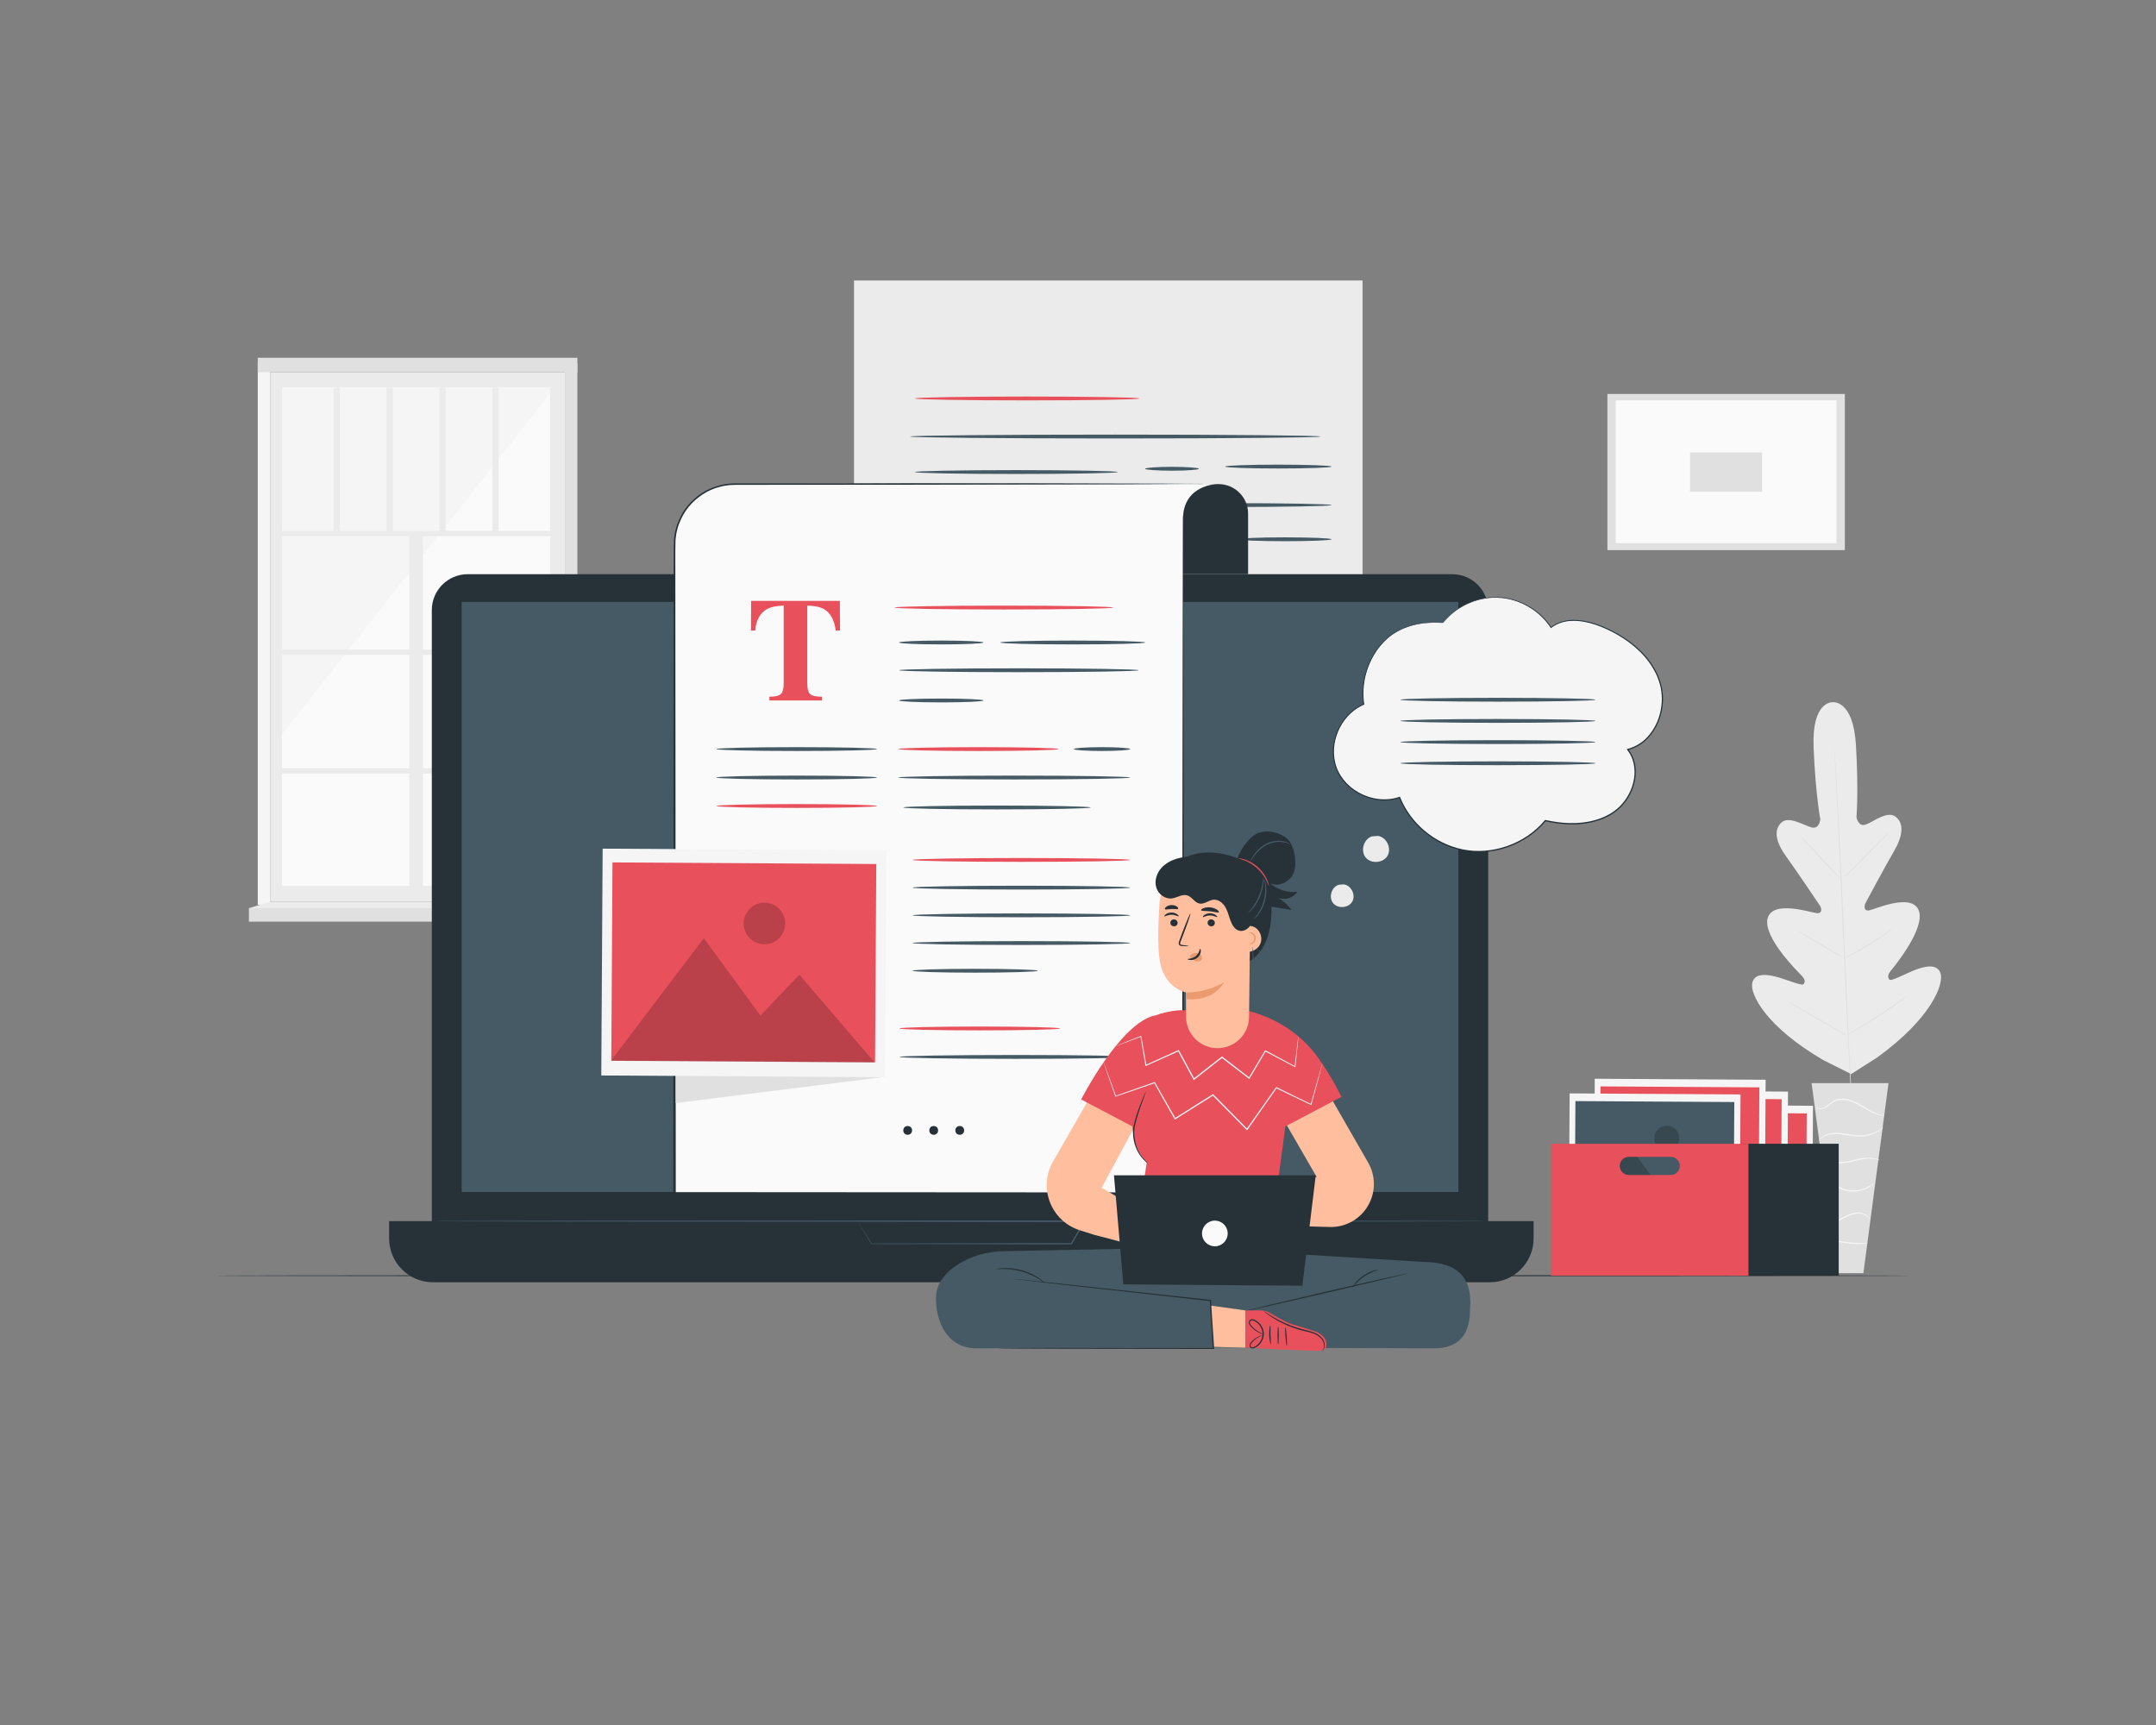 <?xml version="1.0" encoding="utf-8"?>
<!-- Generator: Adobe Illustrator 16.0.0, SVG Export Plug-In . SVG Version: 6.00 Build 0)  -->
<!DOCTYPE svg PUBLIC "-//W3C//DTD SVG 1.0//EN" "http://www.w3.org/TR/2001/REC-SVG-20010904/DTD/svg10.dtd">
<svg version="1.0" id="Layer_1" xmlns="http://www.w3.org/2000/svg" xmlns:xlink="http://www.w3.org/1999/xlink" x="0px" y="0px"
	 width="500px" height="400px" viewBox="-50 0 500 400" enable-background="new -50 0 500 400" xml:space="preserve">
<rect x="-50" y="0" width="500" height="400" fill="#808080" stroke="none"/>
<g>
	<g>
		<rect x="12.669" y="86.309" fill="#EBEBEB" width="68.34" height="122.768"/>
	</g>
	<g>
		<rect x="15.4" y="89.869" fill="#FAFAFA" width="62.174" height="115.55"/>
	</g>
	<g>
		<polygon fill="#F5F5F5" points="77.574,91.23 15.4,170.318 15.4,89.869 77.574,89.869 		"/>
	</g>
	<g>
		<rect x="15.4" y="123.109" fill="#EBEBEB" width="63.524" height="1.23"/>
	</g>
	<g>
		<rect x="15.4" y="150.626" fill="#EBEBEB" width="63.524" height="1.23"/>
	</g>
	<g>
		<rect x="15.4" y="178.144" fill="#EBEBEB" width="63.524" height="1.229"/>
	</g>
	<g>
		<rect x="44.917" y="123.724" fill="#EBEBEB" width="3.141" height="84.971"/>
	</g>
	<g>
		<rect x="27.372" y="89.869" fill="#EBEBEB" width="1.423" height="33.855"/>
	</g>
	<g>
		<rect x="39.646" y="89.869" fill="#EBEBEB" width="1.423" height="33.855"/>
	</g>
	<g>
		<rect x="51.919" y="89.869" fill="#EBEBEB" width="1.423" height="33.855"/>
	</g>
	<g>
		<rect x="64.193" y="89.869" fill="#EBEBEB" width="1.423" height="33.855"/>
	</g>
	<g>
		<rect x="9.779" y="84.227" fill="#F5F5F5" width="2.891" height="125.609"/>
	</g>
	<g>
		<polygon fill="#E0E0E0" points="83.899,210.184 81.009,209.076 81.009,84.227 83.899,84.227 		"/>
	</g>
	<g>
		<rect x="9.779" y="82.959" fill="#E0E0E0" width="74.121" height="3.35"/>
	</g>
	<g>
		<rect x="7.728" y="210.598" fill="#E0E0E0" width="78.128" height="3.119"/>
	</g>
	<g>
		<polygon fill="#EBEBEB" points="81.009,209.076 85.856,210.598 7.728,210.598 12.669,209.076 		"/>
	</g>
</g>
<g>
	<g>
		<g>
			<path fill="#EBEBEB" d="M374.979,162.839c0,0-4.83-0.348-4.386,10.488s1.55,16.607,1.55,16.607s-0.143,2.402-2.002,1.932
				c-1.861-0.472-5.361-2.811-7.091-1.063c-1.793,1.813-1.155,4.593,1.224,7.868c2.379,3.274,7.324,10.642,7.771,11.31
				c0.437,0.656,0.612,1.885-0.707,1.767s-10.224-3.136-11.401,1.175s6.945,12.346,7.817,13.241c0.871,0.896,0.918,1.46,0.563,2.002
				c-0.354,0.542-3.25-0.755-5.817-1.511c-2.567-0.754-5.677-1.178-6.147,1.365c-0.472,2.545,3.106,9.988,16.508,17.813l6.447,3.22
				l6.102-3.893c12.552-9.126,15.367-16.891,14.644-19.375c-0.724-2.482-3.774-1.75-6.254-0.742
				c-2.479,1.007-5.231,2.587-5.638,2.083c-0.407-0.504-0.415-1.069,0.361-2.049c0.777-0.979,8.058-9.785,6.453-13.956
				c-1.604-4.171-10.16-0.277-11.462-0.028c-1.301,0.25-1.249-0.991-0.881-1.687c0.377-0.709,4.562-8.534,6.601-12.029
				c2.039-3.497,2.396-6.327,0.431-7.952c-1.896-1.565-5.146,1.111-6.948,1.767c-1.803,0.656-2.186-1.721-2.186-1.721
				s0.521-5.854-0.119-16.68c-0.643-10.826-5.528-9.952-5.528-9.952"/>
		</g>
		<g>
			<g>
				<path fill="#E0E0E0" d="M375.359,172.544c0,0,0.013,0.076,0.025,0.227c0.012,0.16,0.029,0.381,0.051,0.665
					c0.041,0.596,0.1,1.456,0.174,2.559c0.147,2.223,0.339,5.439,0.559,9.415c0.441,7.953,0.959,18.943,1.489,31.084
					c0.53,12.145,1.019,23.136,1.416,31.09c0.202,3.969,0.364,7.184,0.479,9.419c0.055,1.104,0.098,1.964,0.127,2.562
					c0.012,0.283,0.021,0.506,0.026,0.666c0.004,0.15,0,0.229,0,0.229s-0.013-0.076-0.024-0.227
					c-0.014-0.16-0.029-0.381-0.053-0.666c-0.04-0.596-0.099-1.455-0.173-2.558c-0.147-2.223-0.339-5.438-0.558-9.415
					c-0.442-7.953-0.959-18.943-1.489-31.089c-0.53-12.14-1.021-23.131-1.416-31.085c-0.202-3.969-0.366-7.184-0.479-9.419
					c-0.055-1.104-0.098-1.965-0.127-2.562c-0.012-0.285-0.021-0.506-0.027-0.667C375.355,172.621,375.359,172.544,375.359,172.544z
					"/>
			</g>
		</g>
		<g>
			<g>
				<path fill="#E0E0E0" d="M367.814,194.271c0.013-0.012,0.153,0.108,0.4,0.334c0.248,0.226,0.598,0.563,1.021,0.982
					c0.853,0.843,1.996,2.038,3.234,3.38c1.211,1.326,2.305,2.524,3.152,3.45c0.376,0.409,0.695,0.756,0.959,1.041
					c0.229,0.245,0.348,0.388,0.336,0.399s-0.154-0.106-0.402-0.332s-0.598-0.563-1.02-0.987c-0.844-0.853-1.971-2.062-3.208-3.403
					c-1.22-1.315-2.323-2.506-3.177-3.426c-0.379-0.406-0.701-0.752-0.967-1.036C367.922,194.427,367.803,194.284,367.814,194.271z"
					/>
			</g>
		</g>
		<g>
			<g>
				
					<ellipse transform="matrix(0.711 0.703 -0.703 0.711 250.035 -211.962)" fill="#E0E0E0" cx="382.914" cy="198.239" rx="0.124" ry="7.624"/>
			</g>
		</g>
		<g>
			<g>
				<path fill="#E0E0E0" d="M377.533,222.328c-0.008-0.016,0.152-0.116,0.449-0.286c0.345-0.192,0.766-0.431,1.261-0.708
					c1.063-0.598,2.53-1.43,4.116-2.402c1.588-0.972,2.996-1.898,4.01-2.578c0.473-0.315,0.875-0.584,1.203-0.804
					c0.285-0.188,0.447-0.284,0.457-0.271c0.011,0.013-0.133,0.138-0.4,0.349c-0.27,0.212-0.664,0.511-1.16,0.868
					c-0.99,0.717-2.387,1.671-3.979,2.646c-1.592,0.978-3.076,1.787-4.163,2.347c-0.545,0.276-0.988,0.497-1.3,0.639
					C377.716,222.271,377.541,222.343,377.533,222.328z"/>
			</g>
		</g>
		<g>
			<g>
				<path fill="#E0E0E0" d="M366.854,215.79c0.008-0.015,0.166,0.062,0.445,0.209c0.278,0.147,0.678,0.371,1.168,0.649
					c0.982,0.558,2.329,1.343,3.811,2.223c1.479,0.881,2.813,1.689,3.771,2.285c0.479,0.299,0.864,0.544,1.129,0.718
					c0.264,0.174,0.405,0.276,0.396,0.292c-0.008,0.016-0.166-0.063-0.445-0.21c-0.277-0.147-0.678-0.37-1.169-0.649
					c-0.981-0.558-2.328-1.343-3.81-2.223c-1.479-0.881-2.813-1.689-3.771-2.285c-0.479-0.299-0.863-0.543-1.129-0.717
					C366.986,215.908,366.844,215.805,366.854,215.79z"/>
			</g>
		</g>
		<g>
			<g>
				<path fill="#E0E0E0" d="M364.734,232.279c0.008-0.014,0.209,0.084,0.565,0.275c0.397,0.219,0.9,0.495,1.501,0.826
					c1.262,0.708,2.995,1.702,4.903,2.813c1.907,1.109,3.629,2.127,4.868,2.873c0.584,0.358,1.074,0.658,1.461,0.896
					c0.342,0.217,0.525,0.344,0.52,0.357c-0.01,0.015-0.211-0.084-0.568-0.274c-0.396-0.219-0.899-0.496-1.5-0.827
					c-1.262-0.708-2.995-1.701-4.903-2.812s-3.628-2.128-4.867-2.874c-0.585-0.358-1.075-0.658-1.462-0.896
					C364.91,232.422,364.725,232.295,364.734,232.279z"/>
			</g>
		</g>
		<g>
			<g>
				<path fill="#E0E0E0" d="M378.275,240.035c-0.008-0.016,0.192-0.148,0.562-0.376c0.41-0.249,0.937-0.569,1.567-0.953
					c1.322-0.808,3.146-1.927,5.123-3.216c1.98-1.288,3.744-2.502,5.015-3.387c0.606-0.422,1.112-0.772,1.507-1.047
					c0.357-0.246,0.561-0.375,0.57-0.361c0.009,0.015-0.174,0.17-0.514,0.438s-0.838,0.65-1.461,1.111
					c-1.246,0.923-2.998,2.159-4.981,3.45c-1.981,1.293-3.824,2.391-5.171,3.158c-0.674,0.383-1.223,0.688-1.607,0.889
					C378.501,239.945,378.285,240.05,378.275,240.035z"/>
			</g>
		</g>
	</g>
	<g>
		<g>
			<g>
				<polygon fill="#E0E0E0" points="387.966,251.161 370.13,251.161 375.951,295.229 382.145,295.229 				"/>
			</g>
		</g>
		<g>
			<g>
				<g>
					<path fill="#F5F5F5" d="M371.057,256.578c-0.008,0.005,0.02,0.063,0.094,0.156c0.076,0.095,0.217,0.216,0.432,0.309
						c0.423,0.186,1.166,0.199,1.884-0.23c0.72-0.397,1.349-1.178,2.313-1.522c0.957-0.365,2.144-0.3,3.279,0.065
						c1.149,0.355,2.148,0.938,3.055,1.479c0.906,0.54,1.738,1.021,2.482,1.333c0.74,0.323,1.387,0.472,1.832,0.529
						c0.225,0.028,0.398,0.038,0.518,0.034c0.119,0,0.182-0.004,0.183-0.015c0.011-0.059-1.01-0.05-2.446-0.737
						c-0.721-0.33-1.529-0.821-2.43-1.375c-0.896-0.553-1.919-1.16-3.105-1.527c-1.174-0.377-2.436-0.445-3.461-0.038
						c-0.515,0.196-0.944,0.503-1.305,0.808c-0.363,0.301-0.689,0.584-1.021,0.791c-0.651,0.422-1.338,0.438-1.736,0.301
						C371.21,256.794,371.078,256.555,371.057,256.578z"/>
				</g>
			</g>
		</g>
		<g>
			<g>
				<g>
					<path fill="#F5F5F5" d="M371.706,264.693c0.022,0.016,0.142-0.182,0.421-0.473c0.283-0.281,0.749-0.652,1.424-0.902
						c0.67-0.258,1.529-0.409,2.48-0.375c0.955,0.033,1.996,0.244,3.104,0.425c1.105,0.185,2.2,0.269,3.18,0.131
						c0.977-0.125,1.826-0.407,2.5-0.714c0.674-0.309,1.174-0.646,1.502-0.895c0.33-0.25,0.486-0.418,0.478-0.429
						c-0.033-0.049-0.724,0.568-2.062,1.134c-0.67,0.276-1.502,0.529-2.451,0.637c-0.949,0.117-2,0.031-3.1-0.152
						c-1.099-0.18-2.156-0.385-3.143-0.403c-0.987-0.022-1.877,0.157-2.564,0.45c-0.695,0.286-1.166,0.702-1.433,1.02
						c-0.128,0.164-0.222,0.297-0.271,0.396C371.721,264.637,371.697,264.689,371.706,264.693z"/>
				</g>
			</g>
		</g>
		<g>
			<g>
				<g>
					<path fill="#F5F5F5" d="M385.945,269.039c0.007-0.014-0.158-0.124-0.491-0.255c-0.332-0.132-0.839-0.267-1.479-0.317
						c-0.639-0.051-1.404-0.009-2.233,0.129c-0.832,0.135-1.724,0.363-2.66,0.563c-0.937,0.197-1.839,0.33-2.656,0.3
						c-0.817-0.028-1.544-0.207-2.108-0.456c-1.146-0.504-1.557-1.236-1.6-1.189c-0.011,0.006,0.07,0.189,0.303,0.465
						c0.229,0.274,0.631,0.625,1.211,0.912c0.578,0.285,1.332,0.492,2.184,0.537c0.854,0.047,1.781-0.084,2.729-0.283
						c0.946-0.201,1.832-0.438,2.646-0.584c0.813-0.148,1.556-0.209,2.177-0.187C385.216,268.714,385.928,269.093,385.945,269.039z"
						/>
				</g>
			</g>
		</g>
		<g>
			<g>
				<g>
					<path fill="#F5F5F5" d="M373.282,275.15c0.009,0.048,0.637-0.396,1.731-0.174c0.536,0.097,1.137,0.367,1.813,0.674
						c0.672,0.313,1.482,0.582,2.351,0.648c1.753,0.168,3.313-0.396,4.269-0.988c0.488-0.291,0.83-0.604,1.062-0.816
						c0.218-0.23,0.329-0.363,0.313-0.377c-0.038-0.043-0.508,0.484-1.479,1.016c-0.955,0.528-2.459,1.039-4.138,0.877
						c-1.688-0.096-2.983-1.104-4.155-1.236c-0.57-0.086-1.048-0.004-1.345,0.117C373.4,275.008,373.273,275.141,373.282,275.15z"/>
				</g>
			</g>
		</g>
		<g>
			<g>
				<g>
					<path fill="#F5F5F5" d="M374.275,283.609c0,0.033,0.599,0.029,1.486-0.297c0.896-0.299,2.006-0.986,3.303-1.502
						c0.649-0.246,1.303-0.399,1.896-0.396c0.595,0.003,1.123,0.148,1.524,0.348c0.818,0.408,1.057,0.988,1.102,0.951
						c0.014-0.005-0.023-0.15-0.169-0.376c-0.144-0.224-0.417-0.517-0.836-0.756c-0.417-0.238-0.979-0.416-1.616-0.435
						c-0.641-0.02-1.33,0.137-2.003,0.393c-1.343,0.536-2.418,1.243-3.274,1.583C374.842,283.486,374.27,283.563,374.275,283.609z"
						/>
				</g>
			</g>
		</g>
		<g>
			<g>
				<g>
					<path fill="#F5F5F5" d="M375.15,287.544c-0.01,0.036,0.416,0.19,1.129,0.367c0.711,0.177,1.709,0.364,2.822,0.476
						c1.115,0.108,2.131,0.118,2.861,0.084c0.732-0.035,1.182-0.104,1.18-0.141c-0.004-0.088-1.808-0.012-4.013-0.232
						C376.926,287.886,375.172,287.459,375.15,287.544z"/>
				</g>
			</g>
		</g>
	</g>
</g>
<g>
	<g>
		<rect x="322.771" y="91.358" fill="#E0E0E0" width="55.07" height="36.208"/>
	</g>
	<g>
		<rect x="324.688" y="92.839" fill="#FAFAFA" width="51.211" height="33.108"/>
	</g>
	<g>
		<rect x="341.939" y="104.907" fill="#E0E0E0" width="16.707" height="9.11"/>
	</g>
</g>
<g>
	<g>
		<path fill="#263238" d="M393.318,295.813c0,0.082-88.09,0.147-196.729,0.147c-108.676,0-196.747-0.065-196.747-0.147
			s88.07-0.148,196.747-0.148C305.229,295.663,393.318,295.729,393.318,295.813z"/>
	</g>
</g>
<g>
	<g>
		<path fill="#EBEBEB" d="M256.723,186.628H148.059V65.038h117.933v112.32C265.991,182.478,261.841,186.628,256.723,186.628z"/>
	</g>
	<g>
		<g>
			<g>
				<path fill="#455A64" d="M256.253,101.226c0,0.247-21.315,0.447-47.604,0.447c-26.296,0-47.606-0.2-47.606-0.447
					s21.311-0.446,47.606-0.446C234.938,100.779,256.253,100.979,256.253,101.226z"/>
			</g>
		</g>
		<g>
			<g>
				<ellipse fill="#455A64" cx="185.693" cy="109.462" rx="23.52" ry="0.446"/>
			</g>
		</g>
		<g>
			<g>
				<ellipse fill="#455A64" cx="221.799" cy="108.699" rx="6.23" ry="0.447"/>
			</g>
		</g>
		<g>
			<g>
				<ellipse fill="#455A64" cx="246.463" cy="108.191" rx="12.333" ry="0.446"/>
			</g>
		</g>
		<g>
			<g>
				<ellipse fill="#455A64" cx="183.163" cy="117.345" rx="22.121" ry="0.446"/>
			</g>
		</g>
		<g>
			<g>
				<ellipse fill="#455A64" cx="234.641" cy="117.117" rx="24.155" ry="0.447"/>
			</g>
		</g>
		<g>
			<g>
				<ellipse fill="#455A64" cx="248.041" cy="125.049" rx="10.755" ry="0.446"/>
			</g>
		</g>
	</g>
	<g>
		<g>
			<path fill="#E8505B" d="M214.297,92.396c0,0.247-11.67,0.447-26.061,0.447c-14.396,0-26.063-0.2-26.063-0.447
				c0-0.246,11.667-0.446,26.063-0.446C202.627,91.95,214.297,92.15,214.297,92.396z"/>
		</g>
	</g>
</g>
<g>
	<g>
		<g>
			<g>
				<g>
					<g>
						<g>
							<path fill="#263238" d="M286.8,295.146H58.469c-4.598,0-8.325-3.729-8.325-8.326V141.468c0-4.598,3.727-8.325,8.325-8.325
								H286.8c4.599,0,8.325,3.727,8.325,8.325v145.354C295.125,291.419,291.396,295.146,286.8,295.146z"/>
						</g>
					</g>
				</g>
				<g>
					<g>
						<g>
							<path fill="#263238" d="M295.488,297.34H50.413c-5.617,0-10.171-4.555-10.171-10.172v-4.004H305.66v4.004
								C305.66,292.785,301.105,297.34,295.488,297.34z"/>
						</g>
					</g>
				</g>
				<g>
					<g>
						<g>
							<rect x="57.063" y="139.579" fill="#455A64" width="231.144" height="136.81"/>
						</g>
					</g>
				</g>
				<g>
					<g>
						<g>
							<g>
								<path fill="#455A64" d="M148.827,283.164c-0.005-0.003,0.081-0.005,0.255-0.008c0.188-0.002,0.446-0.006,0.776-0.008
									c0.705-0.004,1.719-0.01,3.019-0.018c2.653-0.012,6.472-0.027,11.2-0.046c9.532-0.021,22.729-0.049,37.446-0.08l0.276-0.001
									l-0.14,0.239c-0.473,0.808-0.979,1.674-1.486,2.547c-0.534,0.914-1.064,1.821-1.572,2.69l-0.046,0.08h-0.091
									c-20.367-0.039-37.761-0.071-46.346-0.088h-0.04l-0.021-0.033c-1.056-1.717-1.869-3.039-2.427-3.946
									c-0.264-0.433-0.466-0.765-0.61-1C148.888,283.271,148.827,283.164,148.827,283.164s0.083,0.12,0.229,0.347
									c0.153,0.237,0.369,0.569,0.648,1.003c0.569,0.885,1.398,2.176,2.476,3.853l-0.061-0.033
									c8.585-0.017,25.979-0.05,46.346-0.088l-0.137,0.079c0.508-0.87,1.038-1.778,1.571-2.693
									c0.51-0.871,1.016-1.738,1.488-2.546l0.137,0.238c-14.66-0.031-27.801-0.06-37.294-0.08
									c-4.751-0.021-8.588-0.034-11.253-0.046c-1.32-0.008-2.35-0.014-3.065-0.018c-0.342-0.002-0.608-0.006-0.803-0.008
									C148.927,283.169,148.827,283.164,148.827,283.164z"/>
							</g>
						</g>
					</g>
				</g>
			</g>
		</g>
	</g>
	<g>
		<g>
			<line fill="none" x1="50.144" y1="283.164" x2="295.125" y2="283.164"/>
		</g>
		<g>
			<g>
				<path fill="#455A64" d="M295.125,283.164c0,0.082-54.846,0.148-122.484,0.148c-67.663,0-122.497-0.066-122.497-0.148
					s54.833-0.148,122.497-0.148C240.279,283.016,295.125,283.082,295.125,283.164z"/>
			</g>
		</g>
	</g>
</g>
<g>
	<g>
		<path fill="#263238" d="M232.604,112.257L232.604,112.257c3.779,0,6.844,3.064,6.844,6.843v14.043h-20.463v-12.955
			c0-4.38,3.551-7.931,7.931-7.931H232.604z"/>
	</g>
	<g>
		<g>
			<path fill="#263238" d="M232.604,112.257c0,0.082-19.308,0.132-43.119,0.111c-23.819-0.021-43.123-0.104-43.123-0.187
				s19.304-0.132,43.123-0.111C213.296,112.091,232.604,112.175,232.604,112.257z"/>
		</g>
	</g>
	<g>
		<path fill="#FAFAFA" d="M232.424,112.24l-8.533-0.059l-12.396,0.076h-91.063c-7.732,0-14.001,6.269-14.001,14.001v147.873v2.586
			h117.933V119.933C224.708,112.257,232.424,112.24,232.424,112.24z"/>
	</g>
	<g>
		<path fill="#263238" d="M232.424,112.24l-71.109,0.155l-35.555,0.027l-4.444,0.003c-0.745-0.015-1.474,0.029-2.205,0.068
			c-0.723,0.102-1.454,0.182-2.156,0.393c-2.847,0.706-5.4,2.413-7.257,4.667c-0.926,1.135-1.645,2.428-2.171,3.79
			c-0.115,0.347-0.274,0.68-0.354,1.037l-0.272,1.063c-0.111,0.722-0.249,1.442-0.255,2.175c-0.063,2.944-0.014,5.921-0.026,8.879
			l0.096,142.22l-0.285-0.283l117.932,0.076l-0.207,0.207l0.058-84.584l0.067-42.291l0.042-21.145l0.01-5.286l0.006-2.643
			c0.001-0.441-0.014-0.881,0.056-1.32c0.055-0.438,0.071-0.883,0.207-1.306c0.391-1.713,1.371-3.328,2.855-4.306
			c0.721-0.506,1.527-0.892,2.371-1.146C230.669,112.434,231.542,112.267,232.424,112.24z M232.424,112.24
			c-0.881,0.031-1.754,0.201-2.594,0.461c-0.844,0.256-1.646,0.645-2.363,1.153c-1.477,0.981-2.445,2.591-2.826,4.298
			c-0.134,0.422-0.148,0.864-0.201,1.3c-0.067,0.435-0.051,0.877-0.051,1.317l0.006,2.643l0.01,5.287l0.041,21.146l0.068,42.292
			l0.057,84.58v0.208h-0.207l-117.933,0.076h-0.284v-0.284l0.095-142.22c0.017-2.966-0.029-5.918,0.039-8.896
			c0.007-0.752,0.148-1.492,0.265-2.232l0.281-1.09c0.083-0.367,0.245-0.708,0.364-1.064c0.542-1.396,1.282-2.722,2.233-3.885
			c1.906-2.309,4.527-4.055,7.446-4.774c0.72-0.215,1.469-0.297,2.21-0.4c0.75-0.04,1.5-0.082,2.237-0.066l4.444,0.003l35.554,0.027
			L232.424,112.24z"/>
	</g>
	<g>
		<path fill="#E8505B" d="M124.194,139.328h20.58l0.032,6.893h-0.984c-0.323-2.466-1.246-4.134-2.771-5.005
			c-0.857-0.48-2.136-0.742-3.839-0.787v18.007c0,1.258,0.22,2.093,0.659,2.505s1.354,0.618,2.746,0.618v0.868h-12.185v-0.868
			c1.335,0,2.223-0.208,2.662-0.626c0.439-0.418,0.659-1.25,0.659-2.498v-18.007c-1.668,0.045-2.948,0.307-3.838,0.787
			c-1.636,0.893-2.56,2.561-2.771,5.005h-0.985L124.194,139.328z"/>
	</g>
	<g>
		<g>
			<path fill="#E8505B" d="M208.18,140.882c0,0.247-11.352,0.447-25.353,0.447c-14.006,0-25.355-0.2-25.355-0.447
				c0-0.246,11.35-0.446,25.355-0.446C196.828,140.436,208.18,140.636,208.18,140.882z"/>
		</g>
	</g>
	<g>
		<g>
			<ellipse fill="#455A64" cx="168.292" cy="148.983" rx="9.803" ry="0.446"/>
		</g>
	</g>
	<g>
		<g>
			<ellipse fill="#455A64" cx="134.766" cy="173.697" rx="18.617" ry="0.446"/>
		</g>
	</g>
	<g>
		<g>
			<ellipse fill="#E8505B" cx="176.93" cy="173.697" rx="18.617" ry="0.446"/>
		</g>
	</g>
	<g>
		<g>
			<ellipse fill="#455A64" cx="134.766" cy="180.297" rx="18.617" ry="0.446"/>
		</g>
	</g>
	<g>
		<g>
			<ellipse fill="#E8505B" cx="134.766" cy="186.897" rx="18.617" ry="0.446"/>
		</g>
	</g>
	<g>
		<g>
			<ellipse fill="#455A64" cx="168.292" cy="162.427" rx="9.803" ry="0.446"/>
		</g>
	</g>
	<g>
		<g>
			<ellipse fill="#455A64" cx="205.563" cy="173.697" rx="6.535" ry="0.446"/>
		</g>
	</g>
	<g>
		<g>
			<ellipse fill="#455A64" cx="198.774" cy="148.983" rx="16.82" ry="0.446"/>
		</g>
	</g>
	<g>
		<g>
			<path fill="#455A64" d="M214.076,155.419c0,0.247-12.444,0.447-27.792,0.447c-15.354,0-27.795-0.2-27.795-0.447
				c0-0.246,12.441-0.446,27.795-0.446C201.632,154.973,214.076,155.173,214.076,155.419z"/>
		</g>
	</g>
	<g>
		<g>
			<path fill="#455A64" d="M212.098,180.297c0,0.247-12.041,0.446-26.891,0.446c-14.855,0-26.895-0.199-26.895-0.446
				c0-0.246,12.039-0.446,26.895-0.446C200.057,179.851,212.098,180.051,212.098,180.297z"/>
		</g>
	</g>
	<g>
		<g>
			<ellipse fill="#E8505B" cx="186.863" cy="199.404" rx="25.235" ry="0.446"/>
		</g>
	</g>
	<g>
		<g>
			<ellipse fill="#455A64" cx="186.863" cy="205.827" rx="25.235" ry="0.446"/>
		</g>
	</g>
	<g>
		<g>
			<ellipse fill="#455A64" cx="186.863" cy="212.251" rx="25.235" ry="0.446"/>
		</g>
	</g>
	<g>
		<g>
			<ellipse fill="#455A64" cx="186.863" cy="218.674" rx="25.235" ry="0.447"/>
		</g>
	</g>
	<g>
		<g>
			<path fill="#455A64" d="M190.683,225.098c0,0.123-1.626,0.234-4.255,0.315c-2.629,0.081-6.261,0.131-10.271,0.131
				c-4.013,0-7.645-0.05-10.273-0.131c-2.628-0.081-4.255-0.192-4.255-0.315s1.627-0.233,4.255-0.314
				c2.629-0.081,6.261-0.131,10.273-0.131c4.011,0,7.643,0.05,10.271,0.131C189.056,224.863,190.683,224.975,190.683,225.098z"/>
		</g>
	</g>
	<g>
		<g>
			<ellipse fill="#455A64" cx="181.218" cy="187.242" rx="21.735" ry="0.446"/>
		</g>
	</g>
	<g>
		<g>
			<g>
				<g>
					<polygon fill="#E0E0E0" points="152.502,200.129 155.181,249.712 106.7,255.783 106.663,199.709 					"/>
				</g>
			</g>
		</g>
		<g>
			<g>
				<g>
					
						<rect x="96.154" y="190.296" transform="matrix(-0.006 1 -1 -0.006 346.428 102.17)" fill="#F5F5F5" width="52.601" height="65.793"/>
				</g>
			</g>
		</g>
		<g>
			
				<rect x="91.815" y="200.21" transform="matrix(1 0.006 -0.006 1 1.431 -0.779)" fill="#E8505B" width="61.171" height="45.978"/>
		</g>
		<g opacity="0.2">
			<polygon points="91.679,245.991 113.227,217.552 126.347,235.518 135.384,226.016 152.848,246.385 			"/>
		</g>
		<g opacity="0.2">
			<g>
				<g>
					<circle cx="127.285" cy="214.141" r="4.816"/>
				</g>
			</g>
		</g>
	</g>
	<g>
		<g>
			<circle fill="#263238" cx="160.5" cy="262.122" r="1.017"/>
		</g>
		<g>
			<circle fill="#263238" cx="166.537" cy="262.122" r="1.017"/>
		</g>
		<g>
			<circle fill="#263238" cx="172.574" cy="262.122" r="1.017"/>
		</g>
	</g>
	<g>
		<g>
			<ellipse fill="#E8505B" cx="177.213" cy="238.483" rx="18.617" ry="0.446"/>
		</g>
	</g>
	<g>
		<g>
			<path fill="#455A64" d="M212.381,245.083c0,0.246-12.041,0.446-26.891,0.446c-14.855,0-26.894-0.2-26.894-0.446
				s12.038-0.447,26.894-0.447C200.34,244.637,212.381,244.837,212.381,245.083z"/>
		</g>
	</g>
</g>
<g>
	<g>
		<g>
			<g>
				<g>
					
						<rect x="334.571" y="252.213" transform="matrix(-0.006 1 -1 -0.006 624.673 -76.642)" fill="#F5F5F5" width="31.685" height="39.632"/>
				</g>
			</g>
		</g>
		
			<rect x="331.956" y="258.21" transform="matrix(1 0.006 -0.006 1 1.752 -2.242)" fill="#E8505B" width="36.845" height="27.694"/>
		<polygon opacity="0.2" enable-background="new    " points="331.885,285.775 344.864,268.645 352.768,279.466 358.211,273.743 
			368.729,286.014 		"/>
		<g opacity="0.2">
			<g>
				<circle cx="353.333" cy="266.59" r="2.901"/>
			</g>
		</g>
	</g>
	<g>
		<g>
			<g>
				<g>
					
						<rect x="328.77" y="248.913" transform="matrix(-0.006 1 -1 -0.006 615.545 -74.154)" fill="#F5F5F5" width="31.684" height="39.632"/>
				</g>
			</g>
		</g>
		
			<rect x="326.145" y="254.9" transform="matrix(1 0.006 -0.006 1 1.724 -2.195)" fill="#E8505B" width="36.845" height="27.695"/>
		<polygon opacity="0.2" enable-background="new    " points="326.073,282.467 339.053,265.336 346.955,276.157 352.398,270.436 
			362.918,282.704 		"/>
		<g opacity="0.2">
			<g>
				<circle cx="347.521" cy="263.281" r="2.901"/>
			</g>
		</g>
	</g>
	<g>
		<g>
			<g>
				<g>
					
						<rect x="323.585" y="246.172" transform="matrix(-0.006 1 -1 -0.006 607.584 -71.727)" fill="#F5F5F5" width="31.683" height="39.631"/>
				</g>
			</g>
		</g>
		
			<rect x="320.977" y="252.156" transform="matrix(1 0.006 -0.006 1 1.706 -2.163)" fill="#E8505B" width="36.845" height="27.695"/>
		<polygon opacity="0.2" enable-background="new    " points="320.896,279.732 333.877,262.602 341.779,273.423 347.225,267.7 
			357.742,279.971 		"/>
		<g opacity="0.2">
			<g>
				<circle cx="342.346" cy="260.547" r="2.901"/>
			</g>
		</g>
	</g>
	<g>
		<g>
			<g>
				<g>
					
						<rect x="317.774" y="249.575" transform="matrix(-0.006 1 -1 -0.006 605.129 -62.499)" fill="#F5F5F5" width="31.683" height="39.631"/>
				</g>
			</g>
		</g>
		
			<rect x="315.157" y="255.568" transform="matrix(1 0.006 -0.006 1 1.735 -2.134)" fill="#455A64" width="36.846" height="27.695"/>
		<polygon opacity="0.2" enable-background="new    " points="315.086,283.136 328.064,266.005 335.968,276.826 341.412,271.104 
			351.932,283.373 		"/>
		<g opacity="0.2">
			<g>
				<circle cx="336.534" cy="263.951" r="2.901"/>
			</g>
		</g>
	</g>
	<g>
		<rect x="353.54" y="265.221" fill="#263238" width="22.88" height="30.592"/>
		<path fill="#E8505B" d="M309.721,265.221v30.592h45.76v-30.592H309.721z M337.466,272.46h-9.729c-1.162,0-2.104-0.942-2.104-2.104
			s0.942-2.105,2.104-2.105h9.729c1.162,0,2.104,0.943,2.104,2.105S338.628,272.46,337.466,272.46z"/>
	</g>
</g>
<g>
	<g>
		<g>
			<g>
				<path fill="#455A64" d="M280.051,292.614l-42.552-2.605c-0.269-0.608-0.447-0.964-0.447-0.964l-11.532,0.229l-3.752-0.229
					c0,0-0.059,0.114-0.148,0.309l-38.714,0.771c-7.718,0-15.833,4.709-15.833,10.726c-0.098,5.728,2.676,11.943,9.592,11.803
					l52.746-0.178l52.746,0.178c6.916,0.142,8.744-4.029,8.755-8.978C291.719,294.461,285.947,292.691,280.051,292.614z"/>
			</g>
			<g>
				<g>
					<path fill="#263238" d="M181.504,312.655c0,0,0.086-0.011,0.254-0.016c0.181-0.004,0.428-0.008,0.745-0.015
						c0.67-0.006,1.636-0.015,2.874-0.026c2.512-0.011,6.13-0.025,10.613-0.046c8.998-0.012,21.47-0.027,35.417-0.047l-0.148,0.157
						c-0.071-1.156-0.149-2.395-0.228-3.641c-0.159-2.553-0.314-5.063-0.465-7.449l0.133,0.138
						c-12.955-1.442-24.402-2.716-32.627-3.631c-4.095-0.469-7.386-0.846-9.668-1.105c-1.123-0.135-1.998-0.24-2.604-0.313
						c-0.287-0.037-0.511-0.066-0.675-0.088c-0.151-0.021-0.229-0.034-0.228-0.039c0-0.004,0.078,0,0.231,0.012
						c0.164,0.016,0.389,0.035,0.676,0.061c0.609,0.062,1.486,0.148,2.611,0.262c2.284,0.238,5.579,0.586,9.678,1.018
						c8.228,0.891,19.679,2.129,32.638,3.532l0.123,0.013l0.008,0.124c0.149,2.389,0.308,4.897,0.467,7.449
						c0.078,1.247,0.154,2.484,0.229,3.641l0.01,0.158h-0.158c-13.947-0.019-26.42-0.035-35.417-0.047
						c-4.483-0.02-8.102-0.035-10.613-0.046c-1.238-0.012-2.204-0.021-2.874-0.027c-0.317-0.006-0.564-0.011-0.745-0.014
						C181.59,312.665,181.504,312.655,181.504,312.655z"/>
				</g>
			</g>
			<g>
				<g>
					<path fill="#263238" d="M192.38,297.523c-0.033,0.039-0.563-0.387-1.491-0.953c-0.928-0.568-2.281-1.241-3.875-1.702
						c-1.595-0.456-3.1-0.604-4.187-0.616c-1.088-0.014-1.763,0.066-1.77,0.016c-0.003-0.021,0.163-0.058,0.468-0.107
						c0.304-0.055,0.748-0.098,1.3-0.117c1.103-0.043,2.644,0.075,4.271,0.54c1.625,0.472,2.994,1.188,3.904,1.812
						c0.457,0.311,0.812,0.582,1.04,0.791C192.271,297.389,192.393,297.508,192.38,297.523z"/>
				</g>
			</g>
			<g>
				<g>
					
						<ellipse transform="matrix(-0.226 -0.974 0.974 -0.226 24.216 618.58)" fill="#263238" cx="257.966" cy="299.665" rx="0.149" ry="19.285"/>
				</g>
			</g>
			<g>
				<g>
					<path fill="#263238" d="M269.65,294.439c0.027,0.093-1.621,0.426-3.289,1.574c-1.682,1.129-2.596,2.541-2.672,2.48
						c-0.029-0.02,0.156-0.396,0.572-0.93c0.412-0.535,1.075-1.213,1.932-1.797c0.859-0.582,1.732-0.951,2.382-1.14
						C269.227,294.441,269.645,294.404,269.65,294.439z"/>
				</g>
			</g>
		</g>
		<g>
			<path fill="#FFBE9D" d="M253.813,246.13l13.479,23.462c1.665,2.897,1.768,6.436,0.271,9.426l0,0
				c-1.733,3.467-5.321,5.615-9.197,5.506l-20.696-0.584l-0.545-7.525l18.228-3.49l-12.289-21.271L253.813,246.13z"/>
		</g>
		<g>
			<path fill="#FFBE9D" d="M203.578,286.279l19.031,5.041l0.414-5.707l-17.539-10.187l12.81-23.774l-10.75-5.522l-13.479,23.462l0,0
				c-3.263,6.061-0.215,13.594,6.344,15.682L203.578,286.279z"/>
		</g>
		<g>
			<path fill="#E8505B" d="M248.089,261.193l13.009-6.851c0,0-2.166-4.581-5.574-9.293c-4.028-5.571-10.275-9.468-17.369-10.948
				c0-0.002-0.002-0.002-0.002-0.002l-14.961,0.178c-2.135,0.229-3.879,0.637-5.336,1.229l0.011-0.059
				c-8.12,1.791-17.13,19.501-17.13,19.501l11.836,6.231l0.262,1.86c0.346,2.451,1.416,4.754,3.085,6.635l-3.446,22.671
				l38.416,0.795l-4.892-16.236L248.089,261.193z"/>
		</g>
		<g>
			<g>
				<path fill="#263238" d="M216.268,269.799c-0.011,0.014-0.224-0.129-0.572-0.433c-0.352-0.302-0.822-0.783-1.307-1.462
					c-0.965-1.342-1.826-3.613-1.604-6.18c0.181-1.265,0.541-2.412,0.879-3.447c0.344-1.032,0.693-1.948,0.998-2.713
					s0.568-1.375,0.758-1.793c0.191-0.42,0.309-0.646,0.327-0.638c0.021,0.009-0.063,0.248-0.22,0.681
					c-0.18,0.487-0.403,1.099-0.67,1.824c-0.277,0.771-0.604,1.691-0.934,2.725c-0.322,1.029-0.671,2.178-0.844,3.396
					c-0.116,1.213,0.046,2.415,0.322,3.44c0.275,1.036,0.722,1.905,1.158,2.586C215.471,269.143,216.314,269.75,216.268,269.799z"/>
			</g>
		</g>
		<g>
			<g>
				<polygon fill="#263238" points="210.509,297.821 208.34,272.534 255.135,272.534 252.034,298.137 				"/>
			</g>
			<g>
				<circle fill="#FAFAFA" cx="231.736" cy="286.02" r="2.979"/>
			</g>
		</g>
		<g>
			<g>
				<polygon fill="#FFBE9D" points="230.918,302.761 238.863,303.87 238.863,312.507 231.557,312.317 				"/>
			</g>
			<g>
				<g>
					<path fill="#E8505B" d="M238.863,303.87h3.572c0.694,0,1.377,0.184,1.979,0.531l1.884,1.088
						c0.617,0.354,2.613,1.352,3.292,1.568c2.172,0.698,5.826,1.638,6.596,2.23c2.197,1.694,1.529,3.698,0.322,3.907
						c-1.061,0.184-17.646-0.689-17.646-0.689v-8.636H238.863z"/>
				</g>
				<g>
					<g>
						<path fill="#263238" d="M244.73,311.793c-0.076,0.017-0.35-0.979-0.385-2.244c-0.041-1.267,0.174-2.276,0.25-2.265
							c0.086,0.011,0.008,1.018,0.049,2.255C244.68,310.776,244.816,311.776,244.73,311.793z"/>
					</g>
				</g>
				<g>
					<g>
						<ellipse fill="#263238" cx="246.421" cy="309.679" rx="0.149" ry="2.062"/>
					</g>
				</g>
				<g>
					<g>
						
							<ellipse transform="matrix(0.997 -0.076 0.076 0.997 -22.823 19.748)" fill="#263238" cx="248.266" cy="309.979" rx="0.148" ry="2.131"/>
					</g>
				</g>
				<g>
					<g>
						<path fill="#263238" d="M243.186,309.493c-0.004,0.016-0.274-0.038-0.732-0.229c-0.454-0.191-1.104-0.523-1.784-1.104
							c-0.169-0.146-0.34-0.304-0.51-0.479c-0.168-0.176-0.349-0.376-0.455-0.645c-0.108-0.268-0.111-0.615,0.101-0.887
							c0.104-0.137,0.274-0.226,0.442-0.244c0.169-0.021,0.332,0.009,0.481,0.054c1.158,0.395,2.152,1.533,2.336,2.935
							c0.175,1.416-0.586,2.734-1.588,3.395c-0.25,0.163-0.516,0.313-0.819,0.367c-0.148,0.025-0.31,0.028-0.466-0.022
							c-0.157-0.052-0.291-0.171-0.36-0.315c-0.14-0.313-0.017-0.608,0.104-0.823c0.127-0.228,0.303-0.397,0.459-0.552
							c0.646-0.624,1.299-0.967,1.756-1.15c0.463-0.184,0.736-0.225,0.74-0.209c0.006,0.023-0.254,0.104-0.692,0.315
							c-0.435,0.213-1.052,0.571-1.654,1.192c-0.149,0.157-0.304,0.317-0.407,0.516c-0.104,0.189-0.173,0.43-0.084,0.602
							c0.086,0.183,0.314,0.243,0.559,0.191c0.24-0.046,0.48-0.183,0.713-0.339c0.914-0.616,1.605-1.845,1.445-3.13
							c-0.16-1.276-1.088-2.345-2.123-2.709c-0.252-0.087-0.508-0.073-0.641,0.095c-0.136,0.167-0.152,0.427-0.07,0.634
							c0.176,0.427,0.57,0.758,0.873,1.053C242.115,309.157,243.219,309.436,243.186,309.493z"/>
					</g>
				</g>
			</g>
			<g>
				<g>
					<path fill="#263238" d="M256.509,313.196c-0.024-0.025,0.236-0.142,0.435-0.543c0.203-0.396,0.164-1.103-0.232-1.802
						c-0.389-0.7-1.197-1.31-2.207-1.663c-1.01-0.363-2.215-0.539-3.43-0.919c-2.44-0.728-4.504-1.795-5.901-2.688
						c-0.702-0.447-1.241-0.848-1.608-1.133c-0.362-0.29-0.553-0.462-0.541-0.479c0.013-0.018,0.229,0.123,0.608,0.385
						c0.386,0.256,0.94,0.627,1.65,1.047c1.415,0.841,3.467,1.863,5.877,2.583c1.196,0.375,2.39,0.554,3.44,0.944
						c1.045,0.385,1.898,1.05,2.295,1.82c0.399,0.757,0.41,1.532,0.152,1.956c-0.119,0.212-0.268,0.335-0.367,0.406
						C256.573,313.18,256.514,313.204,256.509,313.196z"/>
				</g>
			</g>
		</g>
		<g>
			<g>
				<path fill="#F5F5F5" d="M251.1,240.309c0.004,0,0.004,0.041,0,0.121c-0.008,0.096-0.017,0.213-0.026,0.356
					c-0.03,0.334-0.072,0.794-0.126,1.382c-0.123,1.227-0.299,2.982-0.521,5.188l-0.014,0.135l-0.12-0.063
					c-1.914-1.008-4.254-2.239-6.897-3.631l0.162-0.046c-1.137,1.918-2.402,4.055-3.746,6.322l-0.08,0.135l-0.125-0.096
					c-1.974-1.514-4.102-3.146-6.312-4.84h0.183c-0.879,0.688-1.809,1.416-2.75,2.153c-1.271,0.996-2.522,1.978-3.746,2.935
					l-0.138,0.107l-0.084-0.152c-1.243-2.303-2.438-4.516-3.569-6.604l0.18,0.06c-2.751,1.228-5.293,2.359-7.569,3.375l-0.139,0.062
					l-0.026-0.149c-0.439-2.595-0.822-4.853-1.143-6.731l0.117,0.065c-1.846,0.702-3.312,1.262-4.334,1.651
					c-0.49,0.183-0.875,0.324-1.153,0.429c-0.121,0.041-0.22,0.075-0.299,0.104c-0.067,0.021-0.103,0.031-0.104,0.027
					c-0.001-0.004,0.031-0.021,0.096-0.051c0.078-0.033,0.174-0.074,0.291-0.126c0.274-0.112,0.653-0.271,1.137-0.47
					c1.018-0.407,2.472-0.992,4.305-1.729l0.098-0.039l0.021,0.105c0.336,1.877,0.739,4.131,1.204,6.723l-0.164-0.088
					c2.271-1.025,4.809-2.172,7.553-3.412l0.116-0.053l0.063,0.113c1.133,2.087,2.336,4.298,3.584,6.596l-0.221-0.046
					c1.223-0.959,2.475-1.938,3.745-2.937c0.942-0.737,1.873-1.467,2.75-2.153l0.091-0.07l0.092,0.07
					c2.205,1.698,4.33,3.335,6.301,4.853l-0.205,0.038c1.354-2.263,2.629-4.392,3.775-6.306l0.061-0.102l0.104,0.057
					c2.633,1.414,4.963,2.665,6.868,3.688l-0.133,0.07c0.257-2.201,0.461-3.954,0.604-5.18c0.072-0.586,0.131-1.043,0.172-1.377
					c0.021-0.143,0.039-0.258,0.052-0.353C251.086,240.35,251.096,240.309,251.1,240.309z"/>
			</g>
		</g>
		<g>
			<g>
				<path fill="#F5F5F5" d="M256.652,246.67c0.005,0.002-0.006,0.059-0.032,0.168c-0.029,0.123-0.069,0.283-0.119,0.485
					c-0.116,0.442-0.28,1.067-0.489,1.87c-0.441,1.644-1.078,4.005-1.871,6.953l-0.031,0.111l-0.105-0.051
					c-2.292-1.102-5.023-2.411-8.063-3.869l0.158-0.041c-2.06,2.938-4.349,6.201-6.789,9.684l-0.102,0.144L239.088,262
					c-2.072-2.102-4.27-4.325-6.525-6.613c-0.461-0.467-0.918-0.931-1.371-1.39l0.186,0.021c-3.061,1.92-6.011,3.77-8.794,5.516
					l-0.126,0.078l-0.072-0.129c-1.699-3-3.289-5.811-4.74-8.373l0.147,0.056c-3.478,1.196-6.533,2.249-9.043,3.112l-0.086,0.029
					l-0.029-0.084c-0.856-2.484-1.534-4.453-2.007-5.82c-0.223-0.664-0.396-1.18-0.52-1.547c-0.055-0.166-0.096-0.297-0.129-0.399
					c-0.026-0.091-0.039-0.138-0.035-0.14c0.004,0,0.023,0.043,0.06,0.131c0.039,0.101,0.089,0.229,0.151,0.393
					c0.134,0.363,0.322,0.874,0.563,1.531c0.49,1.359,1.195,3.318,2.086,5.791l-0.114-0.055c2.502-0.883,5.551-1.955,9.021-3.178
					l0.099-0.033l0.051,0.09c1.461,2.559,3.063,5.363,4.771,8.355l-0.197-0.05c2.78-1.749,5.729-3.604,8.786-5.526l0.101-0.063
					l0.084,0.085c0.455,0.46,0.912,0.923,1.371,1.391c2.256,2.289,4.449,4.516,6.521,6.618l-0.222,0.019
					c2.453-3.476,4.753-6.731,6.82-9.662l0.063-0.088l0.097,0.047c3.027,1.478,5.751,2.807,8.036,3.922l-0.137,0.063
					c0.83-2.938,1.496-5.293,1.958-6.932c0.231-0.795,0.411-1.416,0.538-1.855c0.062-0.199,0.109-0.355,0.146-0.479
					C256.628,246.725,256.646,246.669,256.652,246.67z"/>
			</g>
		</g>
	</g>
	<g>
		<g>
			<path fill="#263238" d="M250.889,206.803c-2.285,0.254-4.664-0.496-6.389-2.017c2.082,1.051,4.855-0.392,5.588-2.604
				c0.732-2.215,0.133-6.334-1.686-7.795c-1.73-1.39-4.129-1.922-6.271-1.349c-2.143,0.574-4.414,3.832-5.115,5.938l0.041,0.063
				c-0.33-0.131-0.662-0.254-0.996-0.366c-2.375-0.797-4.91-1.183-7.397-0.895c-2.487,0.288-4.923,1.276-6.761,2.977l14.531,23.357
				c2.639-0.232,4.979-2.014,6.36-4.272c1.383-2.261,1.914-4.948,2.045-7.596c0.032-0.664,0.03-1.336,0.003-2.007
				c1.559,0.25,3.116,0.502,4.674,0.752c-0.834-1.122-1.897-2.073-3.106-2.777C247.986,208.813,249.938,208.198,250.889,206.803z"/>
		</g>
		<g>
			<g>
				<g>
					<g>
						<g>
							<g>
								<g>
									<g>
										<g>
											<g>
												<g>
													<g>
														<g>
															<path fill="#FFBE9D" d="M232.52,243.055c3.941-0.086,7.105-3.281,7.15-7.224l0.338-29.06l0,0
																c0.023-1.201-0.875-2.221-2.068-2.347l-12.274-3.103c-3.931-0.416-6.545,4.424-6.793,8.369
																c-0.276,4.383-0.44,9.744,0.078,13.016c1.045,6.575,6.085,7.412,6.085,7.412c0.001-0.018,0.004,2.545,0.02,5.66
																C225.072,239.865,228.438,243.143,232.52,243.055L232.52,243.055z"/>
														</g>
													</g>
												</g>
											</g>
										</g>
										<g>
											<g>
												<g>
													<g>
														<g>
															<g>
																<path fill="#263238" d="M221.421,213.949c-0.017,0.445,0.349,0.824,0.813,0.851c0.464,0.025,0.854-0.313,0.869-0.76
																	c0.015-0.446-0.349-0.827-0.813-0.853C221.827,213.163,221.438,213.504,221.421,213.949z"/>
															</g>
														</g>
													</g>
												</g>
											</g>
											<g>
												<g>
													<g>
														<g>
															<g>
																<g>
																	<path fill="#263238" d="M220.034,212.48c0.104,0.11,0.743-0.361,1.649-0.358c0.907-0.011,1.573,0.455,1.672,0.345
																		c0.049-0.05-0.059-0.248-0.349-0.459c-0.284-0.211-0.771-0.415-1.337-0.412c-0.566,0.004-1.041,0.211-1.314,0.424
																		C220.077,212.232,219.982,212.434,220.034,212.48z"/>
																</g>
															</g>
														</g>
													</g>
												</g>
											</g>
										</g>
										<g>
											<g>
												<g>
													<g>
														<g>
															<g>
																<path fill="#263238" d="M230.055,213.949c-0.016,0.445,0.348,0.824,0.813,0.851c0.464,0.025,0.854-0.313,0.87-0.76
																	c0.016-0.444-0.35-0.827-0.813-0.853C230.459,213.163,230.07,213.504,230.055,213.949z"/>
															</g>
														</g>
													</g>
												</g>
											</g>
											<g>
												<g>
													<g>
														<g>
															<g>
																<g>
																	<path fill="#263238" d="M228.954,212.65c0.104,0.109,0.745-0.362,1.651-0.359c0.906-0.012,1.572,0.456,1.67,0.346
																		c0.05-0.05-0.057-0.248-0.348-0.459c-0.285-0.211-0.771-0.416-1.338-0.412c-0.566,0.002-1.04,0.211-1.313,0.424
																		C228.998,212.402,228.902,212.604,228.954,212.65z"/>
																</g>
															</g>
														</g>
													</g>
												</g>
											</g>
										</g>
										<g>
											<g>
												<g>
													<g>
														<g>
															<g>
																<path fill="#263238" d="M225.661,219.382c0.004-0.053-0.56-0.149-1.476-0.267c-0.23-0.024-0.449-0.069-0.488-0.229
																	c-0.055-0.168,0.041-0.418,0.154-0.688c0.217-0.561,0.445-1.148,0.686-1.766c0.951-2.512,1.641-4.578,1.539-4.615
																	c-0.102-0.036-0.955,1.97-1.907,4.48c-0.229,0.62-0.448,1.21-0.655,1.775c-0.089,0.264-0.24,0.563-0.121,0.908
																	c0.063,0.175,0.232,0.3,0.381,0.34c0.148,0.046,0.279,0.048,0.395,0.055
																	C225.087,219.43,225.657,219.434,225.661,219.382z"/>
															</g>
														</g>
													</g>
												</g>
											</g>
										</g>
										<g>
											<g>
												<g>
													<g>
														<g>
															<path fill="#EB996E" d="M225.034,230.12c0,0,4.424,0.284,8.807-2.351c0,0-2.137,4.519-8.718,3.902L225.034,230.12z"
																/>
														</g>
													</g>
												</g>
											</g>
										</g>
										<g>
											<g>
												<g>
													<g>
														<g>
															<path fill="#EB996E" d="M226.045,221.568c0.326-0.433,0.898-0.668,1.467-0.607c0.393,0.042,0.791,0.232,1.03,0.553
																c0.237,0.321,0.289,0.776,0.072,1.082c-0.245,0.346-0.757,0.424-1.19,0.301c-0.433-0.123-0.806-0.408-1.158-0.691
																c-0.1-0.078-0.199-0.16-0.261-0.27c-0.062-0.106-0.073-0.248,0.001-0.336"/>
														</g>
													</g>
												</g>
											</g>
										</g>
										<g>
											<g>
												<g>
													<g>
														<g>
															<g>
																<path fill="#263238" d="M228.332,220.009c-0.148-0.009-0.148,0.978-0.993,1.677
																	c-0.842,0.701-1.892,0.59-1.899,0.729c-0.014,0.063,0.234,0.191,0.679,0.203c0.435,0.015,1.069-0.125,1.585-0.553
																	c0.515-0.428,0.736-1,0.77-1.404C228.509,220.247,228.398,220.003,228.332,220.009z"/>
															</g>
														</g>
													</g>
												</g>
											</g>
										</g>
									</g>
								</g>
							</g>
							<g>
								<g>
									<g>
										<g>
											<g>
												<path fill="#263238" d="M228.546,211.063c0.091,0.246,0.996,0.131,2.062,0.258c1.066,0.107,1.926,0.42,2.066,0.197
													c0.063-0.104-0.087-0.338-0.434-0.576c-0.344-0.238-0.895-0.465-1.532-0.537c-0.64-0.068-1.226,0.033-1.612,0.189
													C228.705,210.751,228.508,210.945,228.546,211.063z"/>
											</g>
										</g>
									</g>
								</g>
							</g>
							<g>
								<g>
									<g>
										<g>
											<g>
												<path fill="#263238" d="M220.161,210.809c0.159,0.205,0.784-0.009,1.536-0.02c0.751-0.036,1.389,0.139,1.535-0.077
													c0.063-0.104-0.037-0.312-0.314-0.506c-0.273-0.194-0.732-0.354-1.249-0.338s-0.965,0.202-1.226,0.414
													C220.178,210.495,220.091,210.707,220.161,210.809z"/>
											</g>
										</g>
									</g>
								</g>
							</g>
						</g>
					</g>
					<g>
						<g>
							<path fill="#FFBE9D" d="M239.279,214.943c0.498-0.346,1.195-0.217,1.72,0.086c1.208,0.699,1.81,2.297,1.36,3.619
								c-0.448,1.32-1.897,2.224-3.281,2.043"/>
						</g>
					</g>
					<g>
						<g>
							<g>
								<path fill="#EB996E" d="M239.738,218.729c0.02-0.045,0.256,0.058,0.572-0.088c0.313-0.125,0.599-0.588,0.564-1.125
									c-0.018-0.545-0.371-0.936-0.701-1.055c-0.328-0.135-0.57-0.068-0.585-0.119c-0.022-0.031,0.224-0.207,0.657-0.109
									c0.209,0.049,0.453,0.174,0.643,0.399c0.188,0.226,0.313,0.536,0.327,0.866c0.048,0.663-0.368,1.266-0.823,1.368
									C239.945,218.984,239.704,218.756,239.738,218.729z"/>
							</g>
						</g>
					</g>
				</g>
			</g>
		</g>
		<g>
			<g>
				<path fill="#455A64" d="M241.536,220.063c0.009-0.012,0.112,0.063,0.302,0.211c0.221,0.181,0.486,0.397,0.807,0.658
					c0.728,0.618,1.691,1.438,2.836,2.41l0.097,0.081l-0.081,0.097c-1.057,1.27-2.232,2.857-3.557,4.519
					c-0.301,0.374-0.6,0.741-0.891,1.083l-0.242,0.287l-0.018-0.375c-0.12-2.678-0.212-5.049-0.266-6.749
					c-0.02-0.81-0.035-1.481-0.047-2.007c-0.006-0.471,0-0.729,0.02-0.729c0.02,0,0.05,0.257,0.088,0.726
					c0.036,0.523,0.082,1.193,0.139,2.002c0.104,1.699,0.232,4.066,0.361,6.744l-0.26-0.088c0.281-0.346,0.58-0.709,0.882-1.078
					c1.319-1.654,2.511-3.235,3.599-4.496l0.014,0.18c-1.116-1.006-2.06-1.854-2.77-2.492c-0.302-0.281-0.553-0.518-0.761-0.711
					C241.615,220.165,241.527,220.07,241.536,220.063z"/>
			</g>
		</g>
		<g>
			<path fill="#263238" d="M228.238,198.448c-1.609,0.067-3.231,0.136-4.795,0.524c-1.563,0.389-3.082,1.124-4.146,2.334
				c-1.064,1.209-1.604,2.94-1.146,4.483c0.461,1.544,2.045,2.753,3.642,2.539c1.213-0.162,2.375-1.06,3.545-0.703
				c1.104,0.337,1.714,1.687,2.851,1.896c1.121,0.209,2.121-0.799,3.256-0.897c1.255-0.108,2.344,0.921,2.9,2.049
				c0.559,1.128,0.771,2.402,1.33,3.529c0.358,0.72,0.915,1.411,1.694,1.612c0.715,0.185,1.491-0.092,2.05-0.578
				c0.557-0.483,0.922-1.152,1.201-1.838c1.184-2.905,0.927-6.359-0.674-9.06c-1.6-2.7-4.506-4.583-7.625-4.939"/>
		</g>
		<g>
			<g>
				<path fill="#E8505B" d="M244.262,205.434c-0.053,0.016-0.205-0.531-0.607-1.336c-0.4-0.805-1.102-1.85-2.116-2.771
					c-1.021-0.918-2.13-1.508-2.972-1.825c-0.842-0.32-1.398-0.417-1.391-0.47c0.004-0.021,0.145-0.011,0.4,0.022
					c0.255,0.027,0.619,0.111,1.061,0.249c0.879,0.272,2.047,0.854,3.102,1.802c1.049,0.953,1.746,2.057,2.105,2.902
					c0.182,0.424,0.301,0.778,0.355,1.029C244.258,205.288,244.281,205.428,244.262,205.434z"/>
			</g>
		</g>
		<g>
			<g>
				<path fill="#455A64" d="M249.291,195.801c-0.025,0.052-0.576-0.31-1.584-0.491c-0.992-0.19-2.464-0.113-3.855,0.58
					c-1.396,0.699-2.377,1.773-2.98,2.594c-0.609,0.828-0.896,1.407-0.939,1.384c-0.019-0.008,0.034-0.162,0.155-0.428
					c0.122-0.266,0.321-0.64,0.611-1.077c0.571-0.867,1.563-2.008,3.021-2.739c1.463-0.729,3.012-0.771,4.031-0.52
					c0.516,0.121,0.912,0.29,1.168,0.436C249.174,195.683,249.3,195.786,249.291,195.801z"/>
			</g>
		</g>
		<g>
			<g>
				<path fill="#455A64" d="M242.969,203.525c0.033,0,0.088,0.518,0.01,1.354c-0.074,0.833-0.313,1.982-0.82,3.162
					c-0.512,1.18-1.182,2.143-1.735,2.77c-0.555,0.631-0.969,0.946-0.991,0.922c-0.076-0.063,1.469-1.483,2.453-3.809
					C242.896,205.613,242.869,203.514,242.969,203.525z"/>
			</g>
		</g>
		<g>
			<g>
				<path fill="#455A64" d="M243.158,203.666c0.02-0.006,0.076,0.128,0.16,0.377c0.091,0.247,0.182,0.619,0.258,1.084
					c0.156,0.928,0.175,2.26-0.178,3.665c-0.357,1.403-1.006,2.567-1.584,3.31c-0.289,0.373-0.545,0.657-0.741,0.832
					c-0.193,0.18-0.308,0.271-0.32,0.256c-0.038-0.037,0.37-0.448,0.892-1.211c0.521-0.758,1.119-1.896,1.467-3.26
					c0.341-1.363,0.356-2.648,0.258-3.564C243.271,204.236,243.107,203.682,243.158,203.666z"/>
			</g>
		</g>
	</g>
</g>
<g>
	<g>
		<path fill="#EBEBEB" d="M260.452,205.165c-1.662,0.522-2.382,2.892-1.293,4.251s3.557,1.176,4.431-0.33
			c0.875-1.506-0.188-3.74-1.906-4.014"/>
	</g>
	<g>
		<path fill="#EBEBEB" d="M268.178,193.937c-1.904,0.602-2.73,3.317-1.482,4.878c1.25,1.56,4.08,1.349,5.084-0.379
			s-0.215-4.292-2.188-4.604"/>
	</g>
	<g>
		<g>
			<path fill="#F5F5F5" d="M284.68,144.443c-5.172-0.437-10.4,0.718-13.945,4.506c-3.545,3.789-5.234,9.237-4.457,14.367
				c-5.498,2.285-8.496,9.277-6.359,14.836s9.046,8.743,14.659,6.758c2.522,6.394,8.582,11.257,15.368,12.337
				c6.789,1.081,14.059-1.66,18.441-6.955c5.393,1.22,11.445,1.14,15.977-2.029c4.533-3.169,6.582-10.142,3.13-14.46
				c6.213-1.514,9.37-9.272,7.526-15.396c-1.843-6.123-7.356-10.517-13.248-13.005c-3.893-1.645-8.746-2.503-12.067,0.11
				c-2.658-4.091-7.363-6.775-12.236-6.983C292.593,138.321,287.676,140.594,284.68,144.443"/>
		</g>
		<g>
			<g>
				<path fill="#263238" d="M284.68,144.443c0,0,0.102-0.138,0.313-0.399c0.205-0.266,0.541-0.639,1.003-1.106
					c0.935-0.916,2.454-2.198,4.774-3.204c1.156-0.498,2.508-0.926,4.035-1.142c1.524-0.204,3.229-0.219,5.002,0.153
					c1.771,0.347,3.606,1.066,5.348,2.164c1.729,1.112,3.371,2.622,4.634,4.548l-0.146-0.024c1.336-1.039,3.077-1.633,4.891-1.679
					c1.814-0.066,3.684,0.274,5.511,0.879c1.829,0.609,3.638,1.447,5.397,2.475c1.756,1.031,3.472,2.264,5.004,3.775
					c1.545,1.493,2.887,3.284,3.865,5.316c0.467,1.026,0.857,2.101,1.101,3.231c0.202,1.133,0.325,2.302,0.231,3.476
					c-0.152,2.34-0.873,4.711-2.233,6.738c-0.69,1-1.5,1.953-2.513,2.684c-1.002,0.736-2.146,1.291-3.369,1.612l0.076-0.229
					c0.744,0.946,1.271,2.071,1.535,3.263c0.268,1.193,0.282,2.445,0.09,3.668c-0.389,2.451-1.608,4.789-3.414,6.588
					c-1.83,1.803-4.271,2.918-6.804,3.476c-2.548,0.558-5.213,0.568-7.832,0.231c-0.956-0.117-1.899-0.304-2.825-0.501l0.147-0.05
					c-4.746,5.69-12.511,8.245-19.312,6.86c-3.404-0.684-6.526-2.29-9.063-4.446c-2.538-2.158-4.504-4.88-5.68-7.842l0.173,0.079
					c-3.253,1.122-6.806,0.548-9.593-1.004c-2.817-1.535-4.928-4.177-5.613-7.114c-0.7-2.935-0.131-5.956,1.16-8.385
					c1.296-2.443,3.343-4.337,5.662-5.314l-0.063,0.11c-0.352-2.38-0.161-4.697,0.355-6.787c0.541-2.088,1.404-3.957,2.467-5.528
					c0.521-0.793,1.113-1.493,1.707-2.144c0.619-0.626,1.244-1.203,1.912-1.664c1.312-0.958,2.685-1.563,3.94-1.98
					c2.535-0.82,4.625-0.89,6.007-0.898C283.956,144.343,284.68,144.443,284.68,144.443s-0.184-0.002-0.537-0.02
					c-0.354-0.023-0.884-0.037-1.576-0.035c-1.379,0.027-3.461,0.117-5.973,0.947c-1.244,0.423-2.603,1.03-3.896,1.985
					c-0.659,0.46-1.274,1.034-1.884,1.655c-0.584,0.647-1.17,1.343-1.683,2.13c-1.046,1.561-1.894,3.415-2.422,5.483
					c-0.504,2.071-0.685,4.362-0.331,6.711l0.012,0.079l-0.074,0.031c-2.271,0.965-4.273,2.827-5.541,5.229
					c-1.264,2.39-1.813,5.358-1.123,8.224c0.675,2.864,2.738,5.442,5.502,6.944c2.734,1.517,6.214,2.069,9.376,0.973l0.124-0.043
					l0.049,0.121c1.161,2.918,3.102,5.601,5.607,7.727c2.502,2.125,5.584,3.707,8.937,4.377c6.692,1.362,14.356-1.164,19.024-6.766
					l0.058-0.069l0.09,0.02c0.918,0.195,1.853,0.38,2.798,0.495c2.594,0.335,5.225,0.322,7.729-0.226
					c2.489-0.546,4.885-1.646,6.661-3.396c1.76-1.751,2.955-4.038,3.334-6.424c0.394-2.374-0.105-4.88-1.562-6.706l-0.138-0.172
					l0.215-0.057c1.188-0.311,2.296-0.847,3.27-1.561c0.983-0.708,1.772-1.638,2.449-2.612c1.332-1.979,2.043-4.307,2.193-6.6
					c0.094-1.151-0.025-2.296-0.223-3.405c-0.234-1.104-0.617-2.165-1.076-3.173c-0.96-2-2.278-3.77-3.805-5.248
					c-1.513-1.496-3.209-2.721-4.949-3.747c-1.742-1.023-3.539-1.86-5.346-2.466c-1.808-0.602-3.651-0.941-5.432-0.881
					c-1.777,0.041-3.473,0.617-4.775,1.621l-0.086,0.067l-0.061-0.091c-1.24-1.904-2.855-3.4-4.563-4.505
					c-1.719-1.092-3.531-1.811-5.283-2.162c-1.752-0.375-3.438-0.368-4.95-0.174c-1.517,0.206-2.858,0.623-4.011,1.109
					c-2.313,0.983-3.836,2.244-4.778,3.144c-0.468,0.46-0.81,0.825-1.021,1.084C284.796,144.317,284.68,144.443,284.68,144.443z"/>
			</g>
		</g>
	</g>
	<g>
		<g>
			<path fill="#455A64" d="M320.018,162.258c0,0.247-10.135,0.446-22.633,0.446c-12.504,0-22.636-0.2-22.636-0.446
				c0-0.246,10.132-0.447,22.636-0.447C309.883,161.811,320.018,162.011,320.018,162.258z"/>
		</g>
	</g>
	<g>
		<g>
			<path fill="#455A64" d="M320.018,167.169c0,0.246-10.135,0.446-22.633,0.446c-12.504,0-22.636-0.2-22.636-0.446
				c0-0.247,10.132-0.446,22.636-0.446C309.883,166.723,320.018,166.922,320.018,167.169z"/>
		</g>
	</g>
	<g>
		<g>
			<path fill="#455A64" d="M320.018,172.08c0,0.246-10.135,0.446-22.633,0.446c-12.504,0-22.636-0.2-22.636-0.446
				s10.132-0.446,22.636-0.446C309.883,171.634,320.018,171.834,320.018,172.08z"/>
		</g>
	</g>
	<g>
		<g>
			<path fill="#455A64" d="M320.018,176.991c0,0.247-10.135,0.446-22.633,0.446c-12.504,0-22.636-0.199-22.636-0.446
				c0-0.247,10.132-0.446,22.636-0.446C309.883,176.545,320.018,176.744,320.018,176.991z"/>
		</g>
	</g>
</g>
</svg>
